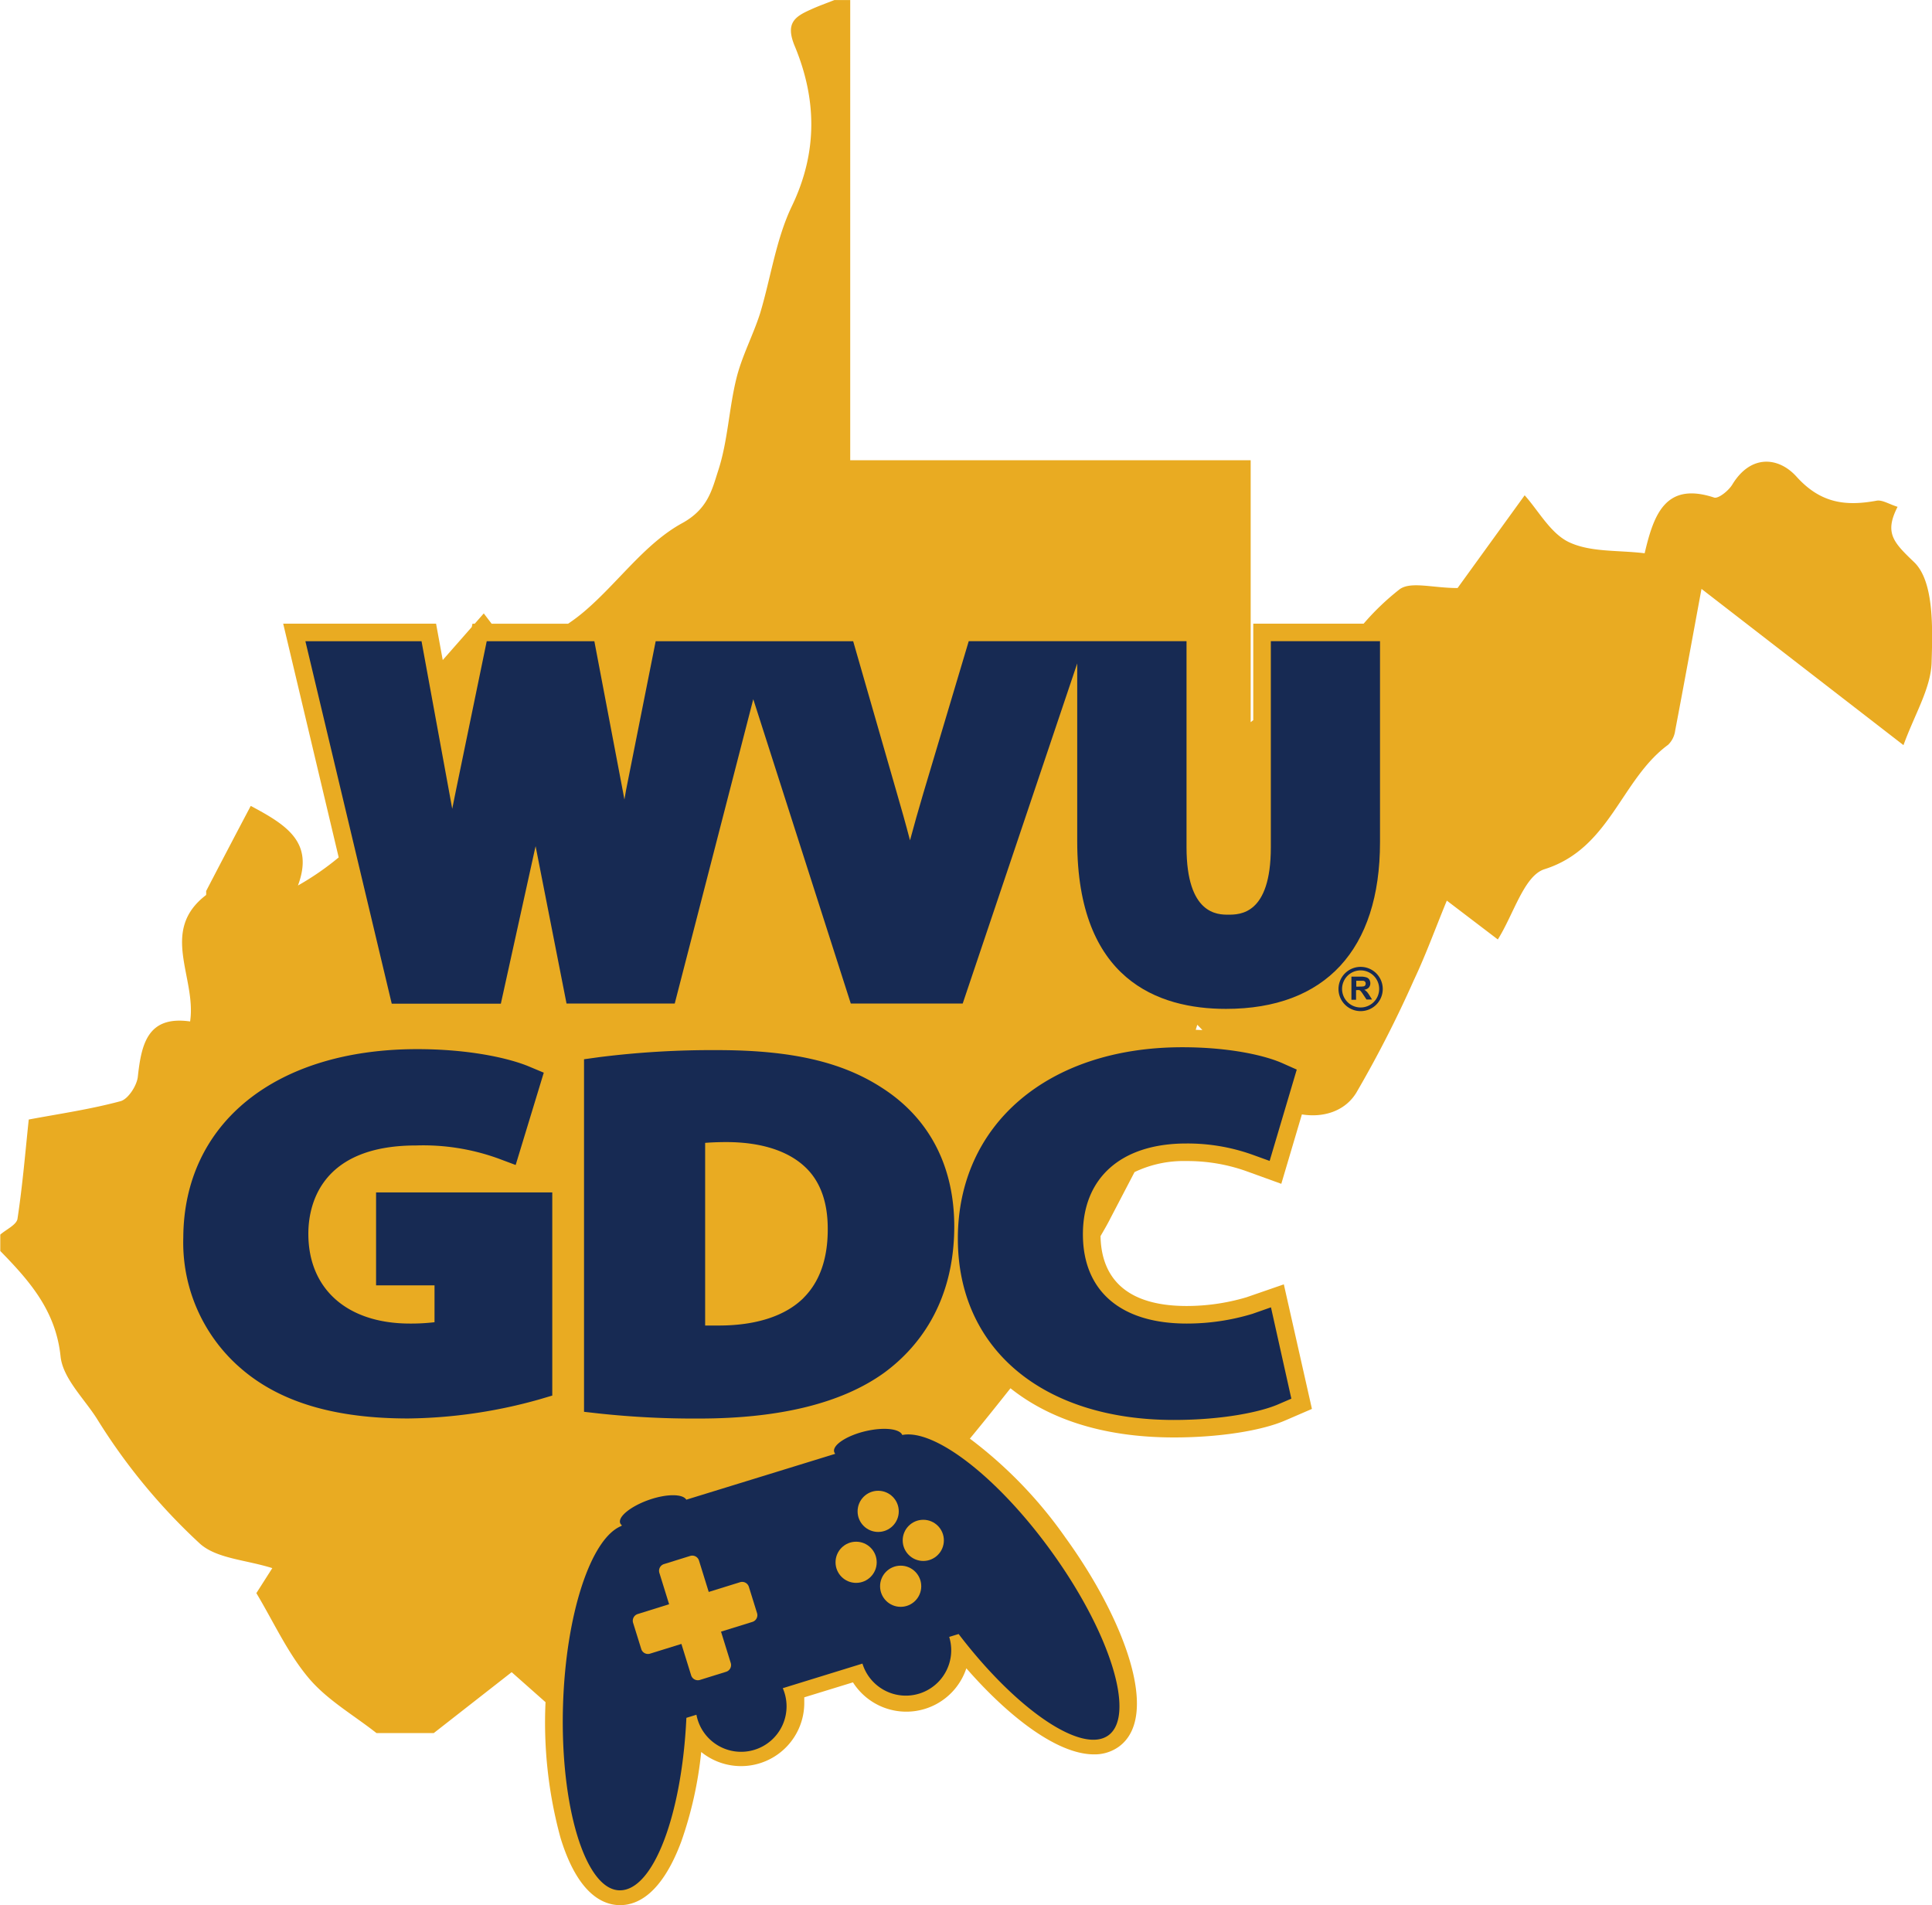 <svg id="Layer_1" data-name="Layer 1" xmlns="http://www.w3.org/2000/svg" viewBox="0 0 275 271.15">
  <defs>
    <style>
      .cls-1 {
        fill: #e9ab22;
      }

      .cls-2 {
        fill: #172a53;
      }
    </style>
  </defs>
  <title>WVU_GDC_Logo</title>
  <g>
    <path class="cls-1" d="M639.69,96c-2.93-2.81-4.26-4.14-2.35-7.87-1.23-.39-2.16-1-2.95-0.88-4.43.82-8,.39-11.43-3.41-2.54-2.82-6.51-3.23-9.15,1.13-0.52.86-1.95,2-2.55,1.85-6.92-2.29-8.61,2.32-9.92,7.92-3.73-.46-7.64-0.12-10.73-1.56-2.65-1.23-4.37-4.49-6.35-6.69l-9.55,13.2c-3.53,0-6.7-1-8.28.2a35.93,35.93,0,0,0-5.09,4.87H545.63v13.73l-0.37.29V81.5h-57V16H486c-1.13.45-2.28,0.85-3.38,1.36-2.25,1-3.61,1.93-2.27,5.16,3.12,7.5,3.33,15.05-.39,22.8-2.27,4.72-3,10.2-4.53,15.28-1,3.12-2.58,6.06-3.36,9.21-1.08,4.35-1.23,9-2.61,13.19-0.88,2.72-1.46,5.45-5.13,7.46-5.35,2.93-9.17,8.55-14,12.63a25.8,25.8,0,0,1-2.23,1.68H437.22l-1.12-1.47-1.29,1.47h-0.32l-0.1.47-4.13,4.7-0.95-5.18H407.55l7.9,33.27a39.24,39.24,0,0,1-5.8,4c2.26-6.07-1.43-8.53-6.72-11.33q-3.17,6-6.35,12.12a4.6,4.6,0,0,1,0,.56c-6.69,5.11-1.35,11.73-2.28,18-6-.85-6.93,3.13-7.44,7.86-0.14,1.28-1.38,3.2-2.47,3.49-4.34,1.17-8.82,1.81-13.06,2.61-0.48,4.58-.88,9.38-1.6,14.13-0.13.85-1.6,1.51-2.45,2.25v2.33c4.16,4.26,7.9,8.49,8.58,15,0.32,3.1,3.3,5.94,5.16,8.85a85,85,0,0,0,14.69,17.82c2.38,2.12,6.51,2.28,10.29,3.47l-2.27,3.56c2.46,4.1,4.45,8.53,7.46,12.1,2.62,3.11,6.38,5.25,9.64,7.82h8.15L440.07,254l4.82,4.27h0a62.29,62.29,0,0,0,2.13,19.3c2.38,7.79,5.84,9.51,8.32,9.59h0.17c2.47,0,5.93-1.61,8.71-9.07a55,55,0,0,0,2.83-12.73,9,9,0,0,0,14.67-6.92c0-.29,0-0.58,0-0.86l6.93-2.13a9,9,0,0,0,16.14-2c6.11,7,13,12.25,18.16,12.25a5.89,5.89,0,0,0,3.54-1.09c6-4.36.73-18.28-7.6-29.77a62.28,62.28,0,0,0-13.49-14l-0.11-.08c2-2.42,3.9-4.8,5.78-7.17,5.26,4.19,12.83,7,23.29,7,6.31,0,12.38-.93,15.82-2.42l3.8-1.64-4-17.73-5.29,1.83a29.91,29.91,0,0,1-8.53,1.25c-10,0-12.19-5.35-12.27-9.95,0.49-.85,1-1.71,1.43-2.58l3.41-6.53a16.17,16.17,0,0,1,7.35-1.57,25,25,0,0,1,8.54,1.43l5,1.81,2.93-9.88c3,0.49,6.09-.41,7.73-3.06a164.43,164.43,0,0,0,8.22-16.08c1.67-3.52,3-7.21,4.68-11.29l7.26,5.53c2.27-3.62,3.74-9.08,6.64-10,9.35-2.94,10.87-12.77,17.6-17.71a3.41,3.41,0,0,0,1-2c1.25-6.55,2.44-13.11,3.75-20.19l28.75,22.24c1.59-4.38,3.84-8,4-11.64C642.33,105.48,642.56,98.75,639.69,96ZM537.44,162.57l0.22-.72h0l0.73,0.75Z" transform="translate(-367.24 -15.99)"/>
    <g>
      <path class="cls-2" d="M516.82,236.71c-7.64-10.54-16.59-17.37-21.15-16.47-0.37-.9-2.64-1.15-5.24-0.54s-4.69,1.94-4.46,2.92a0.74,0.74,0,0,0,.16.3l-21.2,6.53c-0.49-.83-2.75-0.86-5.25,0s-4.49,2.36-4.17,3.32a0.77,0.77,0,0,0,.26.34l-0.13.1c-4.29,1.78-7.86,12.48-8.26,25.52-0.43,14.39,3.16,26.17,8,26.32s8.92-10.74,9.56-24.55l1.43-.44a6.47,6.47,0,1,0,12.29-3.78L490,252.78a6.46,6.46,0,1,0,12.35-3.8l1.34-.41c8.2,10.75,17.55,17.15,21.32,14.42C528.93,260.13,525.27,248.36,516.82,236.71Z" transform="translate(-367.24 -15.99)"/>
      <path class="cls-1" d="M475,245.6l-1.17-3.76a1,1,0,0,0-1.23-.65l-4.48,1.39-1.39-4.48a1,1,0,0,0-1.23-.65l-3.76,1.17a1,1,0,0,0-.65,1.23l1.39,4.48L458,245.73a1,1,0,0,0-.65,1.23l1.17,3.76a1,1,0,0,0,1.23.65l4.48-1.39,1.39,4.48a1,1,0,0,0,1.23.65l3.76-1.17a1,1,0,0,0,.65-1.23l-1.39-4.48,4.48-1.39A1,1,0,0,0,475,245.6Z" transform="translate(-367.24 -15.99)"/>
      <g>
        <circle class="cls-1" cx="125" cy="215.12" r="2.93"/>
        <circle class="cls-1" cx="121.86" cy="222.37" r="2.93"/>
        <circle class="cls-1" cx="128.2" cy="225.78" r="2.93"/>
        <circle class="cls-1" cx="131.42" cy="219.25" r="2.93"/>
      </g>
    </g>
    <g>
      <path class="cls-2" d="M420.77,198.94h8.32v5.25a28.86,28.86,0,0,1-3.5.19c-8.92,0-14.46-4.9-14.46-12.78,0-3.78,1.49-12.57,15.34-12.57a31.45,31.45,0,0,1,11.68,1.85l2.49,0.93,4-13.14-2.08-.87c-2.86-1.2-8.54-2.48-15.93-2.48-20.15,0-33.22,10.53-33.3,26.81a23.65,23.65,0,0,0,8.5,18.89c5.53,4.63,13.23,6.87,23.52,6.87a71.46,71.46,0,0,0,18.71-2.73l1.79-.53V185.71H420.77v13.23Z" transform="translate(-367.24 -15.99)"/>
      <path class="cls-2" d="M492.8,170.84c-5.71-3.72-12.95-5.38-23.45-5.38a128.3,128.3,0,0,0-16.82,1l-2.16.3v50.18l2.22,0.25a126.63,126.63,0,0,0,14.12.71c11.49,0,20.35-2.18,26.36-6.5,4.55-3.33,10-9.66,10-20.89C503.05,181.94,499.5,175.14,492.8,170.84Zm-11.18,29.89c-2.59,2.57-6.75,3.93-12.07,3.93h-1.94v-26c0.79-.06,1.78-0.11,3-0.11,5.06,0,9,1.3,11.45,3.76,2,2,3,4.91,3,8.54C485.09,195.1,483.92,198.43,481.62,200.72Z" transform="translate(-367.24 -15.99)"/>
      <path class="cls-2" d="M545.5,203a32.17,32.17,0,0,1-9.34,1.38c-9.39,0-14.78-4.63-14.78-12.71s5.5-12.92,14.7-12.92a27.48,27.48,0,0,1,9.39,1.58l2.49,0.9,3.86-13-2-.89c-2.47-1.11-7.53-2.29-14.3-2.29-19.11,0-31.94,11-31.94,27.25,0,15.67,12.07,25.8,30.74,25.8,7.17,0,12.47-1.19,14.83-2.21l1.9-.82-2.9-13Z" transform="translate(-367.24 -15.99)"/>
    </g>
    <g>
      <path class="cls-2" d="M548.13,107.25v29.33c0,9.6-4.41,9.6-6.07,9.6-1.47,0-5.93,0-5.93-9.6V107.25h-31l-6.48,21.7q-1,3.37-1.88,6.65c-0.63-2.42-1.28-4.7-1.9-6.83l-6.19-21.51H460.57l-4.21,21.15-0.24,1.38-0.16-.86-4.12-21.67H436.52l-4.35,21.08-0.56,2.77c-0.16-.87-0.31-1.73-0.47-2.58l-3.9-21.27H410.71L423,158.85h15.53l4.85-22,0.1-.42,0.06,0.33,4.34,22.07h15.4l11.18-43.32,13.88,43.32h15.93l16.3-48.41v25.31c0,19.72,11.51,23.86,21.17,23.86,14.14,0,21.93-8.43,21.93-23.73V107.25H548.13Z" transform="translate(-367.24 -15.99)"/>
      <path id="_8" data-name="8" class="cls-2" d="M560.91,153.61a3.15,3.15,0,1,0,3.15,3.15A3.15,3.15,0,0,0,560.91,153.61Zm0,5.78a2.64,2.64,0,1,1,2.64-2.64A2.64,2.64,0,0,1,560.91,159.39Zm0.87-2.25a1.54,1.54,0,0,0-.36-0.28,1,1,0,0,0,.65-0.3,0.88,0.88,0,0,0,.22-0.61,0.94,0.94,0,0,0-.14-0.52,0.75,0.75,0,0,0-.38-0.31A2.38,2.38,0,0,0,561,155h-1.4v3.29h0.66v-1.37h0.13a1.1,1.1,0,0,1,.33,0,0.51,0.51,0,0,1,.2.14,4.78,4.78,0,0,1,.35.48l0.48,0.72h0.79l-0.4-.64A3.71,3.71,0,0,0,561.78,157.13Zm-1-.72h-0.49v-0.83h1a0.41,0.41,0,0,1,.25.13,0.39,0.39,0,0,1,.09.27,0.43,0.43,0,0,1-.07.25,0.36,0.36,0,0,1-.19.14A2.56,2.56,0,0,1,560.76,156.41Z" transform="translate(-367.24 -15.99)"/>
    </g>
  </g>
</svg>

